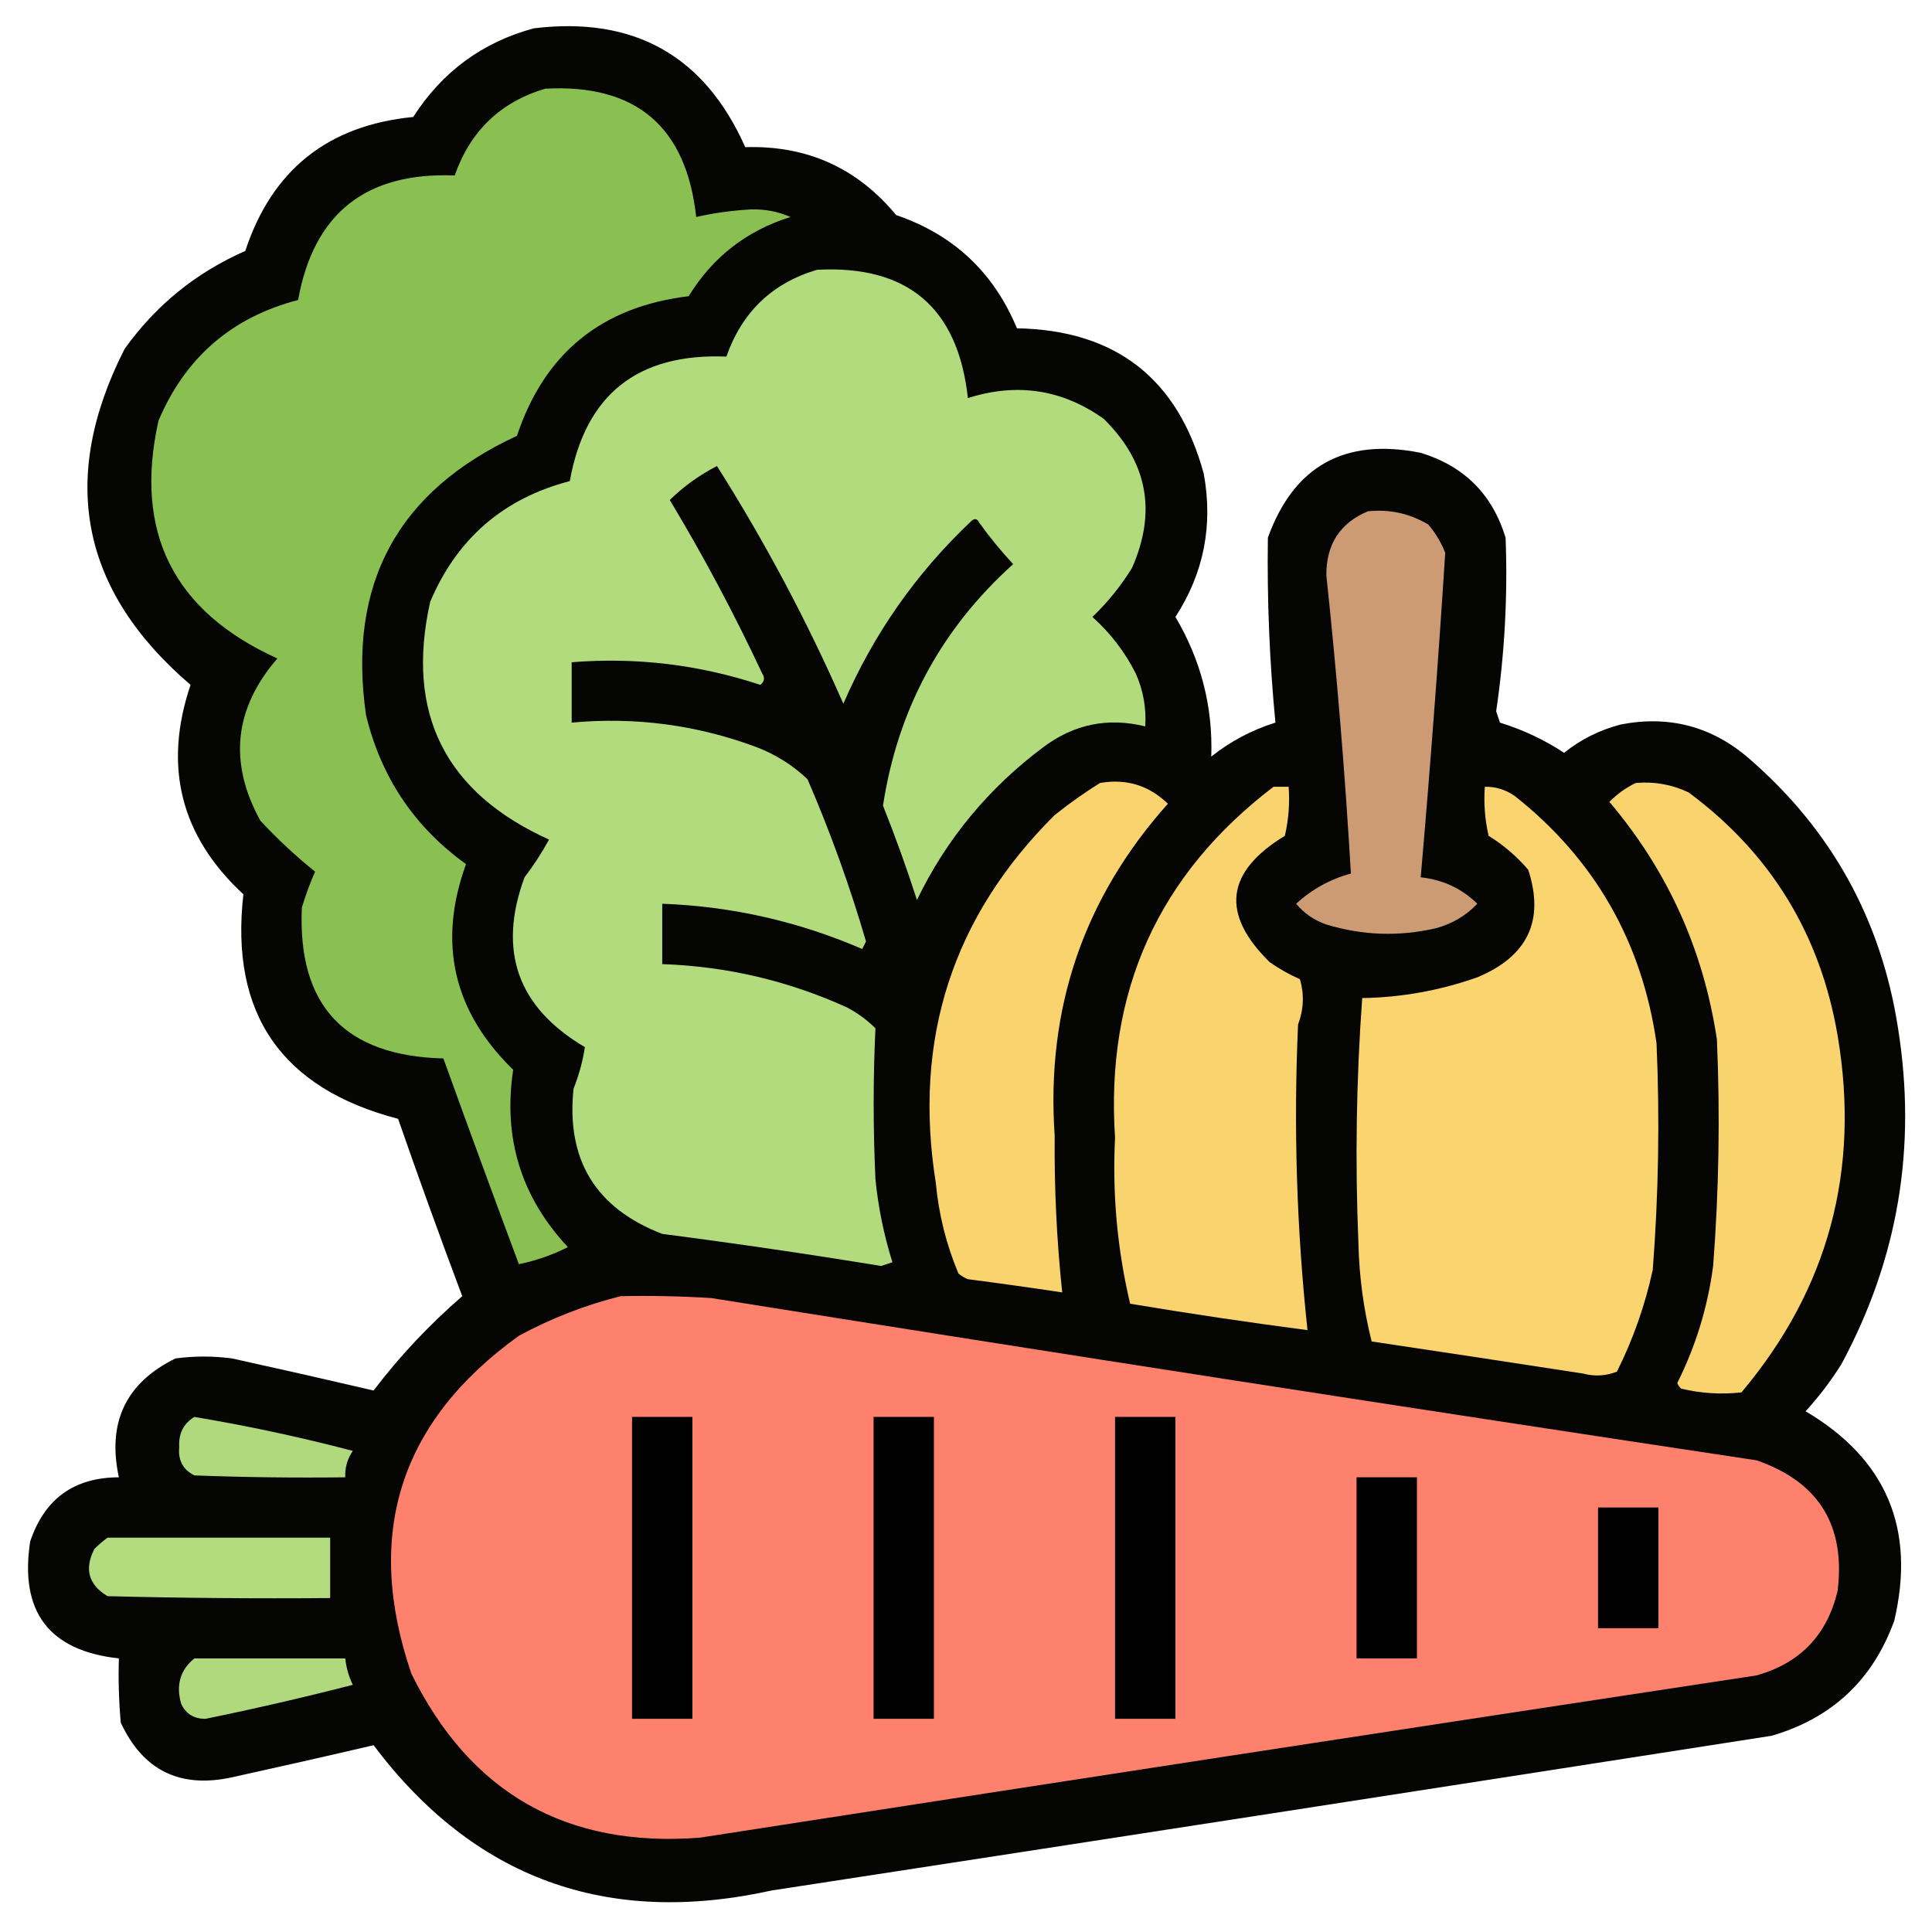 <?xml version="1.0" encoding="UTF-8"?>
<!DOCTYPE svg PUBLIC "-//W3C//DTD SVG 1.1//EN" "http://www.w3.org/Graphics/SVG/1.1/DTD/svg11.dtd">
<svg xmlns="http://www.w3.org/2000/svg" version="1.1" width="512px" height="512px" style="shape-rendering:geometricPrecision; text-rendering:geometricPrecision; image-rendering:optimizeQuality; fill-rule:evenodd; clip-rule:evenodd" xmlns:xlink="http://www.w3.org/1999/xlink">
<g><path style="opacity:0.982" fill="#020201" d="M 141.5,7.5 C 168.069,4.285 186.736,14.785 197.5,39C 213.816,38.493 227.149,44.493 237.5,57C 252.679,62.179 263.346,72.179 269.5,87C 295.639,87.482 312.139,100.315 319,125.5C 321.522,139.22 319.022,151.887 311.5,163.5C 318.281,174.959 321.448,187.292 321,200.5C 326.096,196.451 331.763,193.451 338,191.5C 336.431,175.225 335.764,158.892 336,142.5C 342.873,123.473 356.373,115.973 376.5,120C 388,123.5 395.5,131 399,142.5C 399.585,157.902 398.752,173.236 396.5,188.5C 396.833,189.5 397.167,190.5 397.5,191.5C 403.586,193.377 409.252,196.044 414.5,199.5C 418.905,195.964 423.905,193.464 429.5,192C 442.35,189.509 453.683,192.509 463.5,201C 485.403,219.97 498.57,243.803 503,272.5C 508.019,303.959 503.019,333.626 488,361.5C 485.217,365.951 482.05,370.117 478.5,374C 499.892,386.631 507.726,405.131 502,429.5C 496.337,445.163 485.504,455.329 469.5,460C 381.183,473.775 292.85,487.442 204.5,501C 160.758,510.651 125.592,497.817 99,462.5C 86.52,465.412 74.02,468.245 61.5,471C 47.715,474.024 37.881,469.19 32,456.5C 31.501,450.843 31.334,445.176 31.5,439.5C 12.975,437.457 5.142,427.124 8,408.5C 11.796,397.198 19.629,391.532 31.5,391.5C 28.361,376.95 33.361,366.45 46.5,360C 51.5,359.333 56.5,359.333 61.5,360C 74.02,362.755 86.52,365.588 99,368.5C 105.905,359.424 113.738,351.091 122.5,343.5C 116.636,327.91 110.97,312.243 105.5,296.5C 74.563,288.434 60.896,268.601 64.5,237C 47.86,221.609 43.194,203.109 50.5,181.5C 21.354,156.56 15.521,126.894 33,92.5C 41.248,80.924 51.915,72.258 65,66.5C 72.08,45.033 86.913,33.2 109.5,31C 117.214,18.992 127.88,11.159 141.5,7.5 Z"/></g>
<g><path style="opacity:1" fill="#8abf51" d="M 144.5,23.5 C 168.549,22.215 181.882,33.548 184.5,57.5C 189.267,56.434 194.1,55.768 199,55.5C 202.67,55.383 206.17,56.049 209.5,57.5C 197.878,61.121 188.878,68.121 182.5,78.5C 159.453,81.259 144.287,93.592 137,115.5C 105.351,130.125 92.017,154.792 97,189.5C 100.99,205.999 109.824,219.166 123.5,229C 115.938,249.858 120.105,268.024 136,283.5C 133.264,301.57 138.098,317.237 150.5,330.5C 146.278,332.626 141.944,334.126 137.5,335C 130.74,316.888 124.073,298.722 117.5,280.5C 91.326,279.829 78.826,266.496 80,240.5C 80.97,237.256 82.137,234.09 83.5,231C 78.377,226.88 73.544,222.38 69,217.5C 60.533,202.106 62.033,187.772 73.5,174.5C 45.924,162.015 35.424,141.015 42,111.5C 49.089,94.743 61.422,84.076 79,79.5C 83.127,56.559 96.96,45.559 120.5,46.5C 124.645,34.686 132.645,27.02 144.5,23.5 Z"/></g>
<g><path style="opacity:1" fill="#b2db7d" d="M 216.5,71.5 C 240.549,70.215 253.882,81.549 256.5,105.5C 269.516,101.351 281.516,103.184 292.5,111C 304.092,122.392 306.592,135.558 300,150.5C 297.069,155.267 293.569,159.601 289.5,163.5C 294.291,167.788 298.125,172.788 301,178.5C 302.975,182.963 303.808,187.629 303.5,192.5C 293.631,190.068 284.631,191.901 276.5,198C 261.997,208.828 250.83,222.328 243,238.5C 240.279,230.059 237.279,221.726 234,213.5C 237.903,188.024 249.403,166.69 268.5,149.5C 265.261,146.017 262.261,142.35 259.5,138.5C 258.998,137.479 258.332,137.312 257.5,138C 242.829,151.836 231.495,168.003 223.5,186.5C 213.891,164.612 202.724,143.612 190,123.5C 185.354,125.9 181.187,128.9 177.5,132.5C 186.43,147.357 194.597,162.691 202,178.5C 202.749,179.635 202.583,180.635 201.5,181.5C 185.261,176.13 168.594,174.13 151.5,175.5C 151.5,180.833 151.5,186.167 151.5,191.5C 168.35,189.941 184.684,192.108 200.5,198C 205.59,199.958 210.09,202.792 214,206.5C 220.058,220.507 225.225,234.84 229.5,249.5C 229.167,250.167 228.833,250.833 228.5,251.5C 211.604,244.187 193.938,240.187 175.5,239.5C 175.5,244.833 175.5,250.167 175.5,255.5C 192.608,256.088 208.941,259.921 224.5,267C 227.266,268.467 229.766,270.3 232,272.5C 231.373,285.755 231.373,299.088 232,312.5C 232.752,320.022 234.252,327.355 236.5,334.5C 235.5,334.833 234.5,335.167 233.5,335.5C 214.201,332.338 194.867,329.505 175.5,327C 157.846,320.197 150.013,307.363 152,288.5C 153.445,284.85 154.445,281.183 155,277.5C 137.163,266.992 131.83,251.992 139,232.5C 141.416,229.337 143.582,226.004 145.5,222.5C 117.924,210.015 107.424,189.015 114,159.5C 121.089,142.743 133.422,132.076 151,127.5C 155.127,104.559 168.96,93.559 192.5,94.5C 196.645,82.686 204.645,75.02 216.5,71.5 Z"/></g>
<g><path style="opacity:1" fill="#cc9b74" d="M 362.5,135.5 C 368.233,134.895 373.566,136.062 378.5,139C 380.43,141.258 381.93,143.758 383,146.5C 381.167,175.17 379,203.837 376.5,232.5C 382.373,233.117 387.373,235.45 391.5,239.5C 388.497,242.673 384.83,244.839 380.5,246C 370.728,248.248 361.061,247.915 351.5,245C 348.274,243.894 345.607,242.061 343.5,239.5C 347.638,235.679 352.471,233.012 358,231.5C 356.468,205.142 354.301,178.809 351.5,152.5C 351.433,144.275 355.1,138.609 362.5,135.5 Z"/></g>
<g><path style="opacity:1" fill="#f9d46e" d="M 291.5,207.5 C 298.474,206.29 304.474,208.123 309.5,213C 287.169,237.991 277.169,267.324 279.5,301C 279.376,314.884 280.043,328.718 281.5,342.5C 273.19,341.253 264.857,340.086 256.5,339C 255.584,338.626 254.75,338.126 254,337.5C 250.768,329.805 248.768,321.805 248,313.5C 241.925,275.397 252.425,242.897 279.5,216C 283.391,212.899 287.391,210.066 291.5,207.5 Z"/></g>
<g><path style="opacity:1" fill="#f9d46e" d="M 433.5,207.5 C 438.412,207.063 443.078,207.896 447.5,210C 469.256,226.12 482.423,247.62 487,274.5C 493.016,310.156 484.516,341.656 461.5,369C 456.12,369.596 450.787,369.262 445.5,368C 445.043,367.586 444.709,367.086 444.5,366.5C 449.4,356.7 452.566,346.367 454,335.5C 455.533,315.526 455.866,295.526 455,275.5C 451.444,251.728 441.944,230.728 426.5,212.5C 428.595,210.391 430.928,208.724 433.5,207.5 Z"/></g>
<g><path style="opacity:1" fill="#f9d46e" d="M 337.5,208.5 C 338.833,208.5 340.167,208.5 341.5,208.5C 341.826,212.884 341.492,217.217 340.5,221.5C 324.79,231.061 323.457,242.228 336.5,255C 339.005,256.753 341.671,258.253 344.5,259.5C 345.666,263.527 345.499,267.527 344,271.5C 342.782,298.585 343.615,325.585 346.5,352.5C 330.788,350.446 315.121,348.113 299.5,345.5C 296.088,331.081 294.754,316.414 295.5,301.5C 292.941,262.782 306.941,231.782 337.5,208.5 Z"/></g>
<g><path style="opacity:1" fill="#fad56f" d="M 393.5,208.5 C 396.425,208.46 399.091,209.293 401.5,211C 422.639,227.767 435.139,249.6 439,276.5C 439.866,296.526 439.533,316.526 438,336.5C 435.971,345.893 432.804,354.893 428.5,363.5C 425.554,364.655 422.554,364.821 419.5,364C 400.827,361.118 382.161,358.285 363.5,355.5C 361.363,346.978 360.196,338.311 360,329.5C 359.094,307.803 359.427,286.137 361,264.5C 371.413,264.333 381.58,262.5 391.5,259C 404.869,253.439 409.369,243.939 405,230.5C 401.942,226.938 398.442,223.938 394.5,221.5C 393.508,217.217 393.174,212.884 393.5,208.5 Z"/></g>
<g><path style="opacity:1" fill="#fe816d" d="M 164.5,343.5 C 172.507,343.334 180.507,343.5 188.5,344C 280.722,358.737 373.055,373.071 465.5,387C 481.923,392.67 489.089,404.17 487,421.5C 484.268,433.232 477.101,440.732 465.5,444C 372.155,458.169 278.821,472.502 185.5,487C 150.109,489.725 124.609,475.225 109,443.5C 96.423,406.566 105.923,376.732 137.5,354C 146.178,349.315 155.178,345.815 164.5,343.5 Z"/></g>
<g><path style="opacity:1" fill="#000000" d="M 167.5,375.5 C 172.833,375.5 178.167,375.5 183.5,375.5C 183.5,402.167 183.5,428.833 183.5,455.5C 178.167,455.5 172.833,455.5 167.5,455.5C 167.5,428.833 167.5,402.167 167.5,375.5 Z"/></g>
<g><path style="opacity:1" fill="#000000" d="M 231.5,375.5 C 236.833,375.5 242.167,375.5 247.5,375.5C 247.5,402.167 247.5,428.833 247.5,455.5C 242.167,455.5 236.833,455.5 231.5,455.5C 231.5,428.833 231.5,402.167 231.5,375.5 Z"/></g>
<g><path style="opacity:1" fill="#000000" d="M 295.5,375.5 C 300.833,375.5 306.167,375.5 311.5,375.5C 311.5,402.167 311.5,428.833 311.5,455.5C 306.167,455.5 300.833,455.5 295.5,455.5C 295.5,428.833 295.5,402.167 295.5,375.5 Z"/></g>
<g><path style="opacity:1" fill="#b0d87c" d="M 51.5,375.5 C 65.632,377.856 79.632,380.856 93.5,384.5C 92.054,386.618 91.387,388.951 91.5,391.5C 78.162,391.667 64.829,391.5 51.5,391C 48.484,389.471 47.151,386.971 47.5,383.5C 47.282,379.934 48.616,377.268 51.5,375.5 Z"/></g>
<g><path style="opacity:1" fill="#000000" d="M 359.5,391.5 C 364.833,391.5 370.167,391.5 375.5,391.5C 375.5,407.5 375.5,423.5 375.5,439.5C 370.167,439.5 364.833,439.5 359.5,439.5C 359.5,423.5 359.5,407.5 359.5,391.5 Z"/></g>
<g><path style="opacity:1" fill="#000000" d="M 423.5,399.5 C 428.833,399.5 434.167,399.5 439.5,399.5C 439.5,410.167 439.5,420.833 439.5,431.5C 434.167,431.5 428.833,431.5 423.5,431.5C 423.5,420.833 423.5,410.167 423.5,399.5 Z"/></g>
<g><path style="opacity:1" fill="#b3dc7e" d="M 28.5,407.5 C 48.167,407.5 67.833,407.5 87.5,407.5C 87.5,412.833 87.5,418.167 87.5,423.5C 67.831,423.667 48.164,423.5 28.5,423C 23.465,419.987 22.298,415.82 25,410.5C 26.145,409.364 27.312,408.364 28.5,407.5 Z"/></g>
<g><path style="opacity:1" fill="#b0d87c" d="M 51.5,439.5 C 64.833,439.5 78.167,439.5 91.5,439.5C 91.756,441.937 92.423,444.271 93.5,446.5C 80.577,449.821 67.577,452.821 54.5,455.5C 51.426,455.55 49.259,454.217 48,451.5C 46.593,446.556 47.759,442.556 51.5,439.5 Z"/></g>
</svg>
